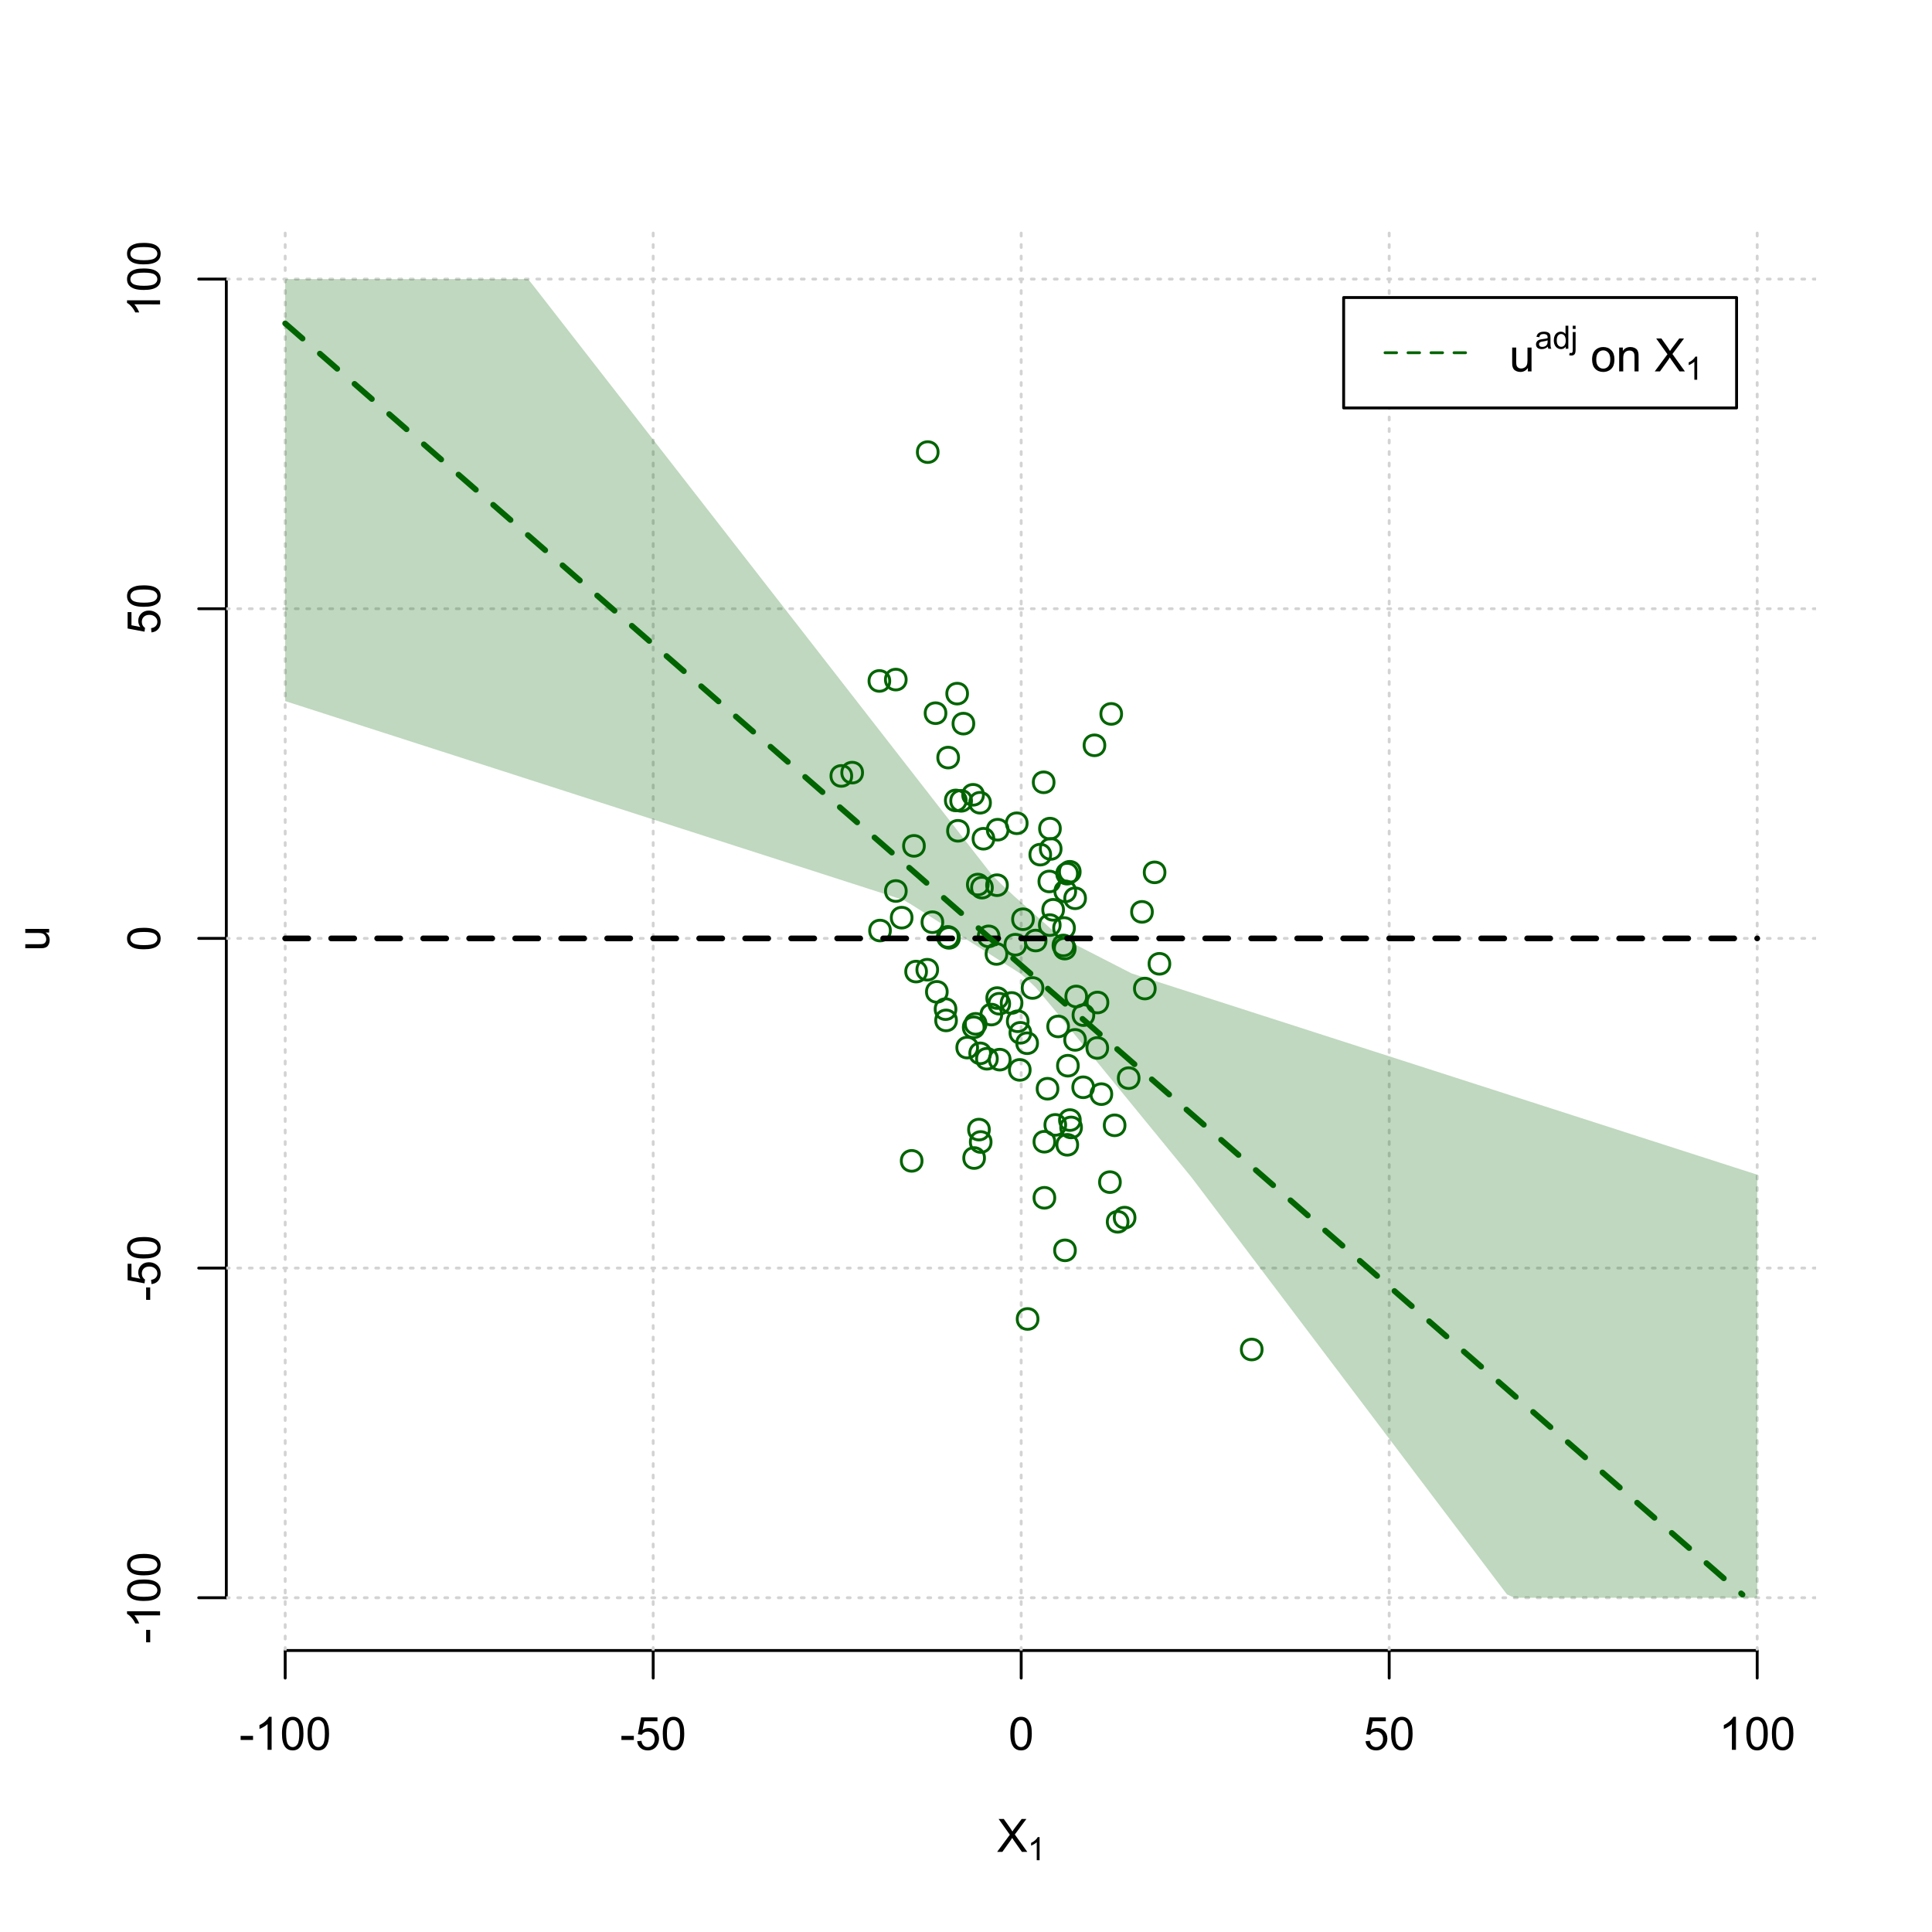 <?xml version="1.0" encoding="UTF-8"?>
<svg xmlns="http://www.w3.org/2000/svg" xmlns:xlink="http://www.w3.org/1999/xlink" width="504pt" height="504pt" viewBox="0 0 504 504" version="1.1">
<defs>
<g>
<symbol overflow="visible" id="glyph0-0">
<path style="stroke:none;" d="M 1.5 0 L 1.5 -7.5 L 7.5 -7.5 L 7.5 0 Z M 1.688 -0.188 L 7.312 -0.188 L 7.312 -7.312 L 1.688 -7.312 Z M 1.688 -0.188 "/>
</symbol>
<symbol overflow="visible" id="glyph0-1">
<path style="stroke:none;" d="M 0.055 0 L 3.375 -4.477 L 0.445 -8.59 L 1.797 -8.59 L 3.359 -6.387 C 3.68 -5.93 3.91 -5.578 4.047 -5.332 C 4.238 -5.645 4.465 -5.969 4.727 -6.312 L 6.457 -8.59 L 7.695 -8.59 L 4.676 -4.539 L 7.93 0 L 6.523 0 L 4.359 -3.062 C 4.238 -3.238 4.113 -3.43 3.984 -3.641 C 3.789 -3.324 3.652 -3.109 3.574 -2.992 L 1.418 0 Z M 0.055 0 "/>
</symbol>
<symbol overflow="visible" id="glyph0-2">
<path style="stroke:none;" d="M 0.383 -2.578 L 0.383 -3.641 L 3.621 -3.641 L 3.621 -2.578 Z M 0.383 -2.578 "/>
</symbol>
<symbol overflow="visible" id="glyph0-3">
<path style="stroke:none;" d="M 4.469 0 L 3.414 0 L 3.414 -6.719 C 3.16 -6.477 2.828 -6.234 2.414 -5.996 C 2 -5.75 1.629 -5.57 1.305 -5.449 L 1.305 -6.469 C 1.895 -6.742 2.41 -7.078 2.852 -7.477 C 3.293 -7.871 3.605 -8.254 3.789 -8.625 L 4.469 -8.625 Z M 4.469 0 "/>
</symbol>
<symbol overflow="visible" id="glyph0-4">
<path style="stroke:none;" d="M 0.5 -4.234 C 0.496 -5.246 0.602 -6.062 0.812 -6.688 C 1.02 -7.305 1.328 -7.785 1.742 -8.121 C 2.148 -8.457 2.668 -8.625 3.297 -8.625 C 3.758 -8.625 4.164 -8.531 4.512 -8.348 C 4.855 -8.16 5.141 -7.891 5.371 -7.543 C 5.594 -7.191 5.773 -6.766 5.906 -6.266 C 6.035 -5.762 6.098 -5.086 6.102 -4.234 C 6.098 -3.227 5.996 -2.414 5.789 -1.797 C 5.578 -1.176 5.266 -0.695 4.859 -0.359 C 4.445 -0.02 3.926 0.145 3.297 0.148 C 2.465 0.145 1.816 -0.148 1.348 -0.742 C 0.781 -1.457 0.496 -2.621 0.5 -4.234 Z M 1.582 -4.234 C 1.582 -2.824 1.746 -1.887 2.074 -1.418 C 2.402 -0.949 2.809 -0.715 3.297 -0.719 C 3.777 -0.715 4.184 -0.949 4.52 -1.422 C 4.848 -1.887 5.016 -2.824 5.016 -4.234 C 5.016 -5.648 4.848 -6.59 4.52 -7.055 C 4.184 -7.516 3.773 -7.746 3.289 -7.75 C 2.801 -7.746 2.414 -7.543 2.125 -7.137 C 1.762 -6.613 1.582 -5.645 1.582 -4.234 Z M 1.582 -4.234 "/>
</symbol>
<symbol overflow="visible" id="glyph0-5">
<path style="stroke:none;" d="M 0.5 -2.25 L 1.605 -2.344 C 1.684 -1.805 1.871 -1.398 2.176 -1.125 C 2.473 -0.852 2.836 -0.715 3.258 -0.719 C 3.766 -0.715 4.195 -0.906 4.547 -1.293 C 4.898 -1.672 5.074 -2.18 5.074 -2.82 C 5.074 -3.414 4.902 -3.891 4.566 -4.242 C 4.227 -4.59 3.785 -4.762 3.242 -4.766 C 2.898 -4.762 2.594 -4.684 2.32 -4.531 C 2.047 -4.375 1.832 -4.176 1.676 -3.93 L 0.688 -4.062 L 1.516 -8.473 L 5.789 -8.473 L 5.789 -7.465 L 2.359 -7.465 L 1.898 -5.156 C 2.414 -5.516 2.953 -5.695 3.523 -5.695 C 4.27 -5.695 4.902 -5.434 5.422 -4.914 C 5.934 -4.395 6.191 -3.727 6.195 -2.914 C 6.191 -2.133 5.965 -1.461 5.516 -0.898 C 4.961 -0.199 4.211 0.145 3.258 0.148 C 2.477 0.145 1.836 -0.07 1.344 -0.508 C 0.844 -0.941 0.562 -1.523 0.5 -2.25 Z M 0.5 -2.25 "/>
</symbol>
<symbol overflow="visible" id="glyph0-6">
<path style="stroke:none;" d="M 4.867 0 L 4.867 -0.914 C 4.379 -0.211 3.723 0.141 2.895 0.141 C 2.527 0.141 2.184 0.07 1.867 -0.07 C 1.547 -0.211 1.309 -0.387 1.156 -0.602 C 1 -0.812 0.895 -1.074 0.832 -1.383 C 0.785 -1.59 0.762 -1.918 0.766 -2.367 L 0.766 -6.223 L 1.82 -6.223 L 1.82 -2.773 C 1.816 -2.219 1.84 -1.848 1.887 -1.656 C 1.949 -1.379 2.09 -1.16 2.309 -1.004 C 2.523 -0.84 2.789 -0.762 3.105 -0.766 C 3.418 -0.762 3.715 -0.844 3.996 -1.008 C 4.273 -1.172 4.469 -1.391 4.586 -1.672 C 4.699 -1.949 4.758 -2.355 4.758 -2.891 L 4.758 -6.223 L 5.812 -6.223 L 5.812 0 Z M 4.867 0 "/>
</symbol>
<symbol overflow="visible" id="glyph0-7">
<path style="stroke:none;" d=""/>
</symbol>
<symbol overflow="visible" id="glyph0-8">
<path style="stroke:none;" d="M 0.398 -3.109 C 0.398 -4.262 0.719 -5.117 1.359 -5.672 C 1.895 -6.133 2.547 -6.363 3.316 -6.363 C 4.172 -6.363 4.871 -6.082 5.414 -5.52 C 5.953 -4.957 6.223 -4.184 6.227 -3.199 C 6.223 -2.398 6.102 -1.766 5.867 -1.309 C 5.625 -0.848 5.277 -0.492 4.82 -0.238 C 4.359 0.016 3.859 0.141 3.316 0.141 C 2.441 0.141 1.734 -0.137 1.203 -0.695 C 0.664 -1.254 0.398 -2.059 0.398 -3.109 Z M 1.484 -3.109 C 1.48 -2.309 1.656 -1.711 2.004 -1.32 C 2.348 -0.922 2.785 -0.727 3.316 -0.727 C 3.84 -0.727 4.273 -0.926 4.621 -1.324 C 4.969 -1.723 5.145 -2.328 5.145 -3.148 C 5.145 -3.914 4.969 -4.496 4.617 -4.895 C 4.266 -5.289 3.832 -5.488 3.316 -5.492 C 2.785 -5.488 2.348 -5.293 2.004 -4.898 C 1.656 -4.5 1.48 -3.902 1.484 -3.109 Z M 1.484 -3.109 "/>
</symbol>
<symbol overflow="visible" id="glyph0-9">
<path style="stroke:none;" d="M 0.789 0 L 0.789 -6.223 L 1.742 -6.223 L 1.742 -5.336 C 2.195 -6.02 2.855 -6.363 3.719 -6.363 C 4.09 -6.363 4.434 -6.293 4.754 -6.16 C 5.066 -6.023 5.305 -5.848 5.461 -5.633 C 5.617 -5.41 5.727 -5.152 5.789 -4.852 C 5.828 -4.656 5.848 -4.312 5.848 -3.828 L 5.848 0 L 4.793 0 L 4.793 -3.785 C 4.793 -4.215 4.75 -4.535 4.668 -4.75 C 4.586 -4.961 4.441 -5.129 4.234 -5.258 C 4.023 -5.383 3.777 -5.449 3.5 -5.449 C 3.047 -5.449 2.66 -5.305 2.332 -5.02 C 2.004 -4.734 1.84 -4.195 1.844 -3.398 L 1.844 0 Z M 0.789 0 "/>
</symbol>
<symbol overflow="visible" id="glyph1-0">
<path style="stroke:none;" d="M 1.051 0 L 1.051 -5.25 L 5.25 -5.25 L 5.25 0 Z M 1.18 -0.133 L 5.117 -0.133 L 5.117 -5.117 L 1.18 -5.117 Z M 1.18 -0.133 "/>
</symbol>
<symbol overflow="visible" id="glyph1-1">
<path style="stroke:none;" d="M 3.129 0 L 2.391 0 L 2.391 -4.703 C 2.211 -4.531 1.977 -4.363 1.691 -4.195 C 1.398 -4.023 1.141 -3.895 0.914 -3.812 L 0.914 -4.527 C 1.328 -4.719 1.688 -4.953 1.996 -5.234 C 2.305 -5.508 2.523 -5.777 2.652 -6.039 L 3.129 -6.039 Z M 3.129 0 "/>
</symbol>
<symbol overflow="visible" id="glyph1-2">
<path style="stroke:none;" d="M 3.395 -0.539 C 3.117 -0.305 2.855 -0.137 2.605 -0.043 C 2.352 0.051 2.082 0.094 1.793 0.098 C 1.312 0.094 0.941 -0.02 0.688 -0.25 C 0.43 -0.48 0.305 -0.781 0.305 -1.148 C 0.305 -1.359 0.352 -1.551 0.449 -1.73 C 0.543 -1.902 0.668 -2.047 0.828 -2.156 C 0.984 -2.262 1.164 -2.34 1.363 -2.398 C 1.504 -2.434 1.723 -2.473 2.02 -2.512 C 2.609 -2.578 3.047 -2.664 3.336 -2.766 C 3.336 -2.867 3.34 -2.93 3.34 -2.957 C 3.34 -3.258 3.27 -3.469 3.129 -3.594 C 2.941 -3.758 2.66 -3.844 2.289 -3.844 C 1.941 -3.844 1.684 -3.781 1.52 -3.66 C 1.348 -3.535 1.227 -3.32 1.152 -3.016 L 0.43 -3.113 C 0.492 -3.418 0.602 -3.668 0.754 -3.863 C 0.902 -4.051 1.121 -4.199 1.406 -4.301 C 1.688 -4.402 2.016 -4.453 2.395 -4.453 C 2.766 -4.453 3.066 -4.406 3.301 -4.32 C 3.527 -4.23 3.699 -4.121 3.812 -3.992 C 3.918 -3.855 3.996 -3.691 4.043 -3.492 C 4.066 -3.363 4.078 -3.133 4.082 -2.809 L 4.082 -1.824 C 4.078 -1.137 4.094 -0.703 4.129 -0.523 C 4.156 -0.336 4.219 -0.164 4.316 0 L 3.543 0 C 3.465 -0.152 3.414 -0.332 3.395 -0.539 Z M 3.336 -2.188 C 3.062 -2.074 2.66 -1.98 2.129 -1.906 C 1.82 -1.859 1.605 -1.812 1.484 -1.758 C 1.355 -1.703 1.258 -1.621 1.191 -1.52 C 1.121 -1.41 1.09 -1.293 1.09 -1.168 C 1.09 -0.969 1.164 -0.805 1.312 -0.676 C 1.461 -0.543 1.68 -0.48 1.969 -0.48 C 2.25 -0.48 2.5 -0.539 2.727 -0.664 C 2.945 -0.785 3.109 -0.957 3.215 -1.176 C 3.293 -1.34 3.332 -1.586 3.336 -1.914 Z M 3.336 -2.188 "/>
</symbol>
<symbol overflow="visible" id="glyph1-3">
<path style="stroke:none;" d="M 3.379 0 L 3.379 -0.551 C 3.102 -0.121 2.695 0.094 2.16 0.098 C 1.812 0.094 1.492 0 1.203 -0.188 C 0.906 -0.379 0.68 -0.645 0.523 -0.988 C 0.359 -1.328 0.281 -1.723 0.285 -2.172 C 0.281 -2.605 0.355 -3 0.504 -3.355 C 0.648 -3.707 0.863 -3.977 1.156 -4.168 C 1.441 -4.355 1.766 -4.453 2.129 -4.453 C 2.387 -4.453 2.621 -4.395 2.828 -4.285 C 3.031 -4.172 3.199 -4.031 3.332 -3.855 L 3.332 -6.012 L 4.066 -6.012 L 4.066 0 Z M 1.047 -2.172 C 1.043 -1.613 1.16 -1.195 1.398 -0.922 C 1.629 -0.641 1.906 -0.504 2.23 -0.508 C 2.551 -0.504 2.824 -0.637 3.051 -0.902 C 3.273 -1.168 3.387 -1.57 3.391 -2.113 C 3.387 -2.707 3.273 -3.145 3.047 -3.426 C 2.816 -3.703 2.531 -3.844 2.199 -3.844 C 1.867 -3.844 1.594 -3.707 1.375 -3.441 C 1.152 -3.168 1.043 -2.746 1.047 -2.172 Z M 1.047 -2.172 "/>
</symbol>
<symbol overflow="visible" id="glyph1-4">
<path style="stroke:none;" d="M 0.551 -5.156 L 0.551 -6.012 L 1.289 -6.012 L 1.289 -5.156 Z M -0.387 1.691 L -0.246 1.062 C -0.098 1.098 0.016 1.117 0.102 1.121 C 0.25 1.117 0.363 1.066 0.438 0.969 C 0.512 0.867 0.551 0.621 0.551 0.223 L 0.551 -4.355 L 1.289 -4.355 L 1.289 0.238 C 1.289 0.773 1.219 1.148 1.078 1.359 C 0.898 1.633 0.602 1.77 0.191 1.77 C -0.008 1.77 -0.199 1.742 -0.387 1.691 Z M -0.387 1.691 "/>
</symbol>
<symbol overflow="visible" id="glyph2-0">
<path style="stroke:none;" d="M 0 -1.5 L -7.5 -1.5 L -7.5 -7.5 L 0 -7.5 Z M -0.188 -1.688 L -0.188 -7.312 L -7.312 -7.312 L -7.312 -1.688 Z M -0.188 -1.688 "/>
</symbol>
<symbol overflow="visible" id="glyph2-1">
<path style="stroke:none;" d="M 0 -4.867 L -0.914 -4.867 C -0.211 -4.379 0.141 -3.723 0.141 -2.895 C 0.141 -2.527 0.07 -2.184 -0.07 -1.867 C -0.211 -1.547 -0.387 -1.309 -0.598 -1.156 C -0.809 -1 -1.07 -0.895 -1.383 -0.832 C -1.59 -0.789 -1.918 -0.766 -2.367 -0.77 L -6.223 -0.77 L -6.223 -1.824 L -2.773 -1.824 C -2.219 -1.82 -1.848 -1.844 -1.656 -1.887 C -1.379 -1.949 -1.16 -2.09 -1.004 -2.309 C -0.84 -2.523 -0.762 -2.789 -0.766 -3.105 C -0.762 -3.418 -0.844 -3.715 -1.008 -3.996 C -1.172 -4.273 -1.391 -4.469 -1.672 -4.586 C -1.945 -4.699 -2.352 -4.758 -2.887 -4.758 L -6.223 -4.758 L -6.223 -5.812 L 0 -5.812 Z M 0 -4.867 "/>
</symbol>
<symbol overflow="visible" id="glyph2-2">
<path style="stroke:none;" d="M -2.578 -0.383 L -3.641 -0.383 L -3.641 -3.621 L -2.578 -3.621 Z M -2.578 -0.383 "/>
</symbol>
<symbol overflow="visible" id="glyph2-3">
<path style="stroke:none;" d="M 0 -4.469 L 0 -3.414 L -6.719 -3.418 C -6.477 -3.16 -6.234 -2.828 -5.996 -2.418 C -5.75 -2.004 -5.57 -1.633 -5.449 -1.309 L -6.469 -1.309 C -6.742 -1.895 -7.078 -2.41 -7.477 -2.852 C -7.871 -3.293 -8.254 -3.605 -8.625 -3.793 L -8.625 -4.473 Z M 0 -4.469 "/>
</symbol>
<symbol overflow="visible" id="glyph2-4">
<path style="stroke:none;" d="M -4.234 -0.5 C -5.246 -0.496 -6.062 -0.602 -6.688 -0.812 C -7.305 -1.02 -7.785 -1.328 -8.121 -1.742 C -8.457 -2.152 -8.625 -2.672 -8.625 -3.301 C -8.625 -3.758 -8.531 -4.164 -8.348 -4.512 C -8.16 -4.859 -7.891 -5.145 -7.543 -5.371 C -7.191 -5.594 -6.766 -5.773 -6.266 -5.906 C -5.762 -6.035 -5.086 -6.098 -4.234 -6.102 C -3.223 -6.098 -2.41 -5.996 -1.793 -5.789 C -1.176 -5.578 -0.695 -5.266 -0.359 -4.859 C -0.02 -4.445 0.145 -3.926 0.148 -3.297 C 0.145 -2.465 -0.148 -1.816 -0.742 -1.348 C -1.457 -0.781 -2.621 -0.496 -4.234 -0.5 Z M -4.234 -1.582 C -2.824 -1.582 -1.887 -1.746 -1.418 -2.074 C -0.949 -2.402 -0.715 -2.809 -0.719 -3.297 C -0.715 -3.777 -0.949 -4.184 -1.422 -4.52 C -1.887 -4.848 -2.824 -5.016 -4.234 -5.016 C -5.648 -5.016 -6.59 -4.848 -7.055 -4.52 C -7.516 -4.188 -7.746 -3.777 -7.75 -3.289 C -7.746 -2.801 -7.543 -2.414 -7.137 -2.129 C -6.613 -1.762 -5.645 -1.582 -4.234 -1.582 Z M -4.234 -1.582 "/>
</symbol>
<symbol overflow="visible" id="glyph2-5">
<path style="stroke:none;" d="M -2.25 -0.5 L -2.344 -1.605 C -1.805 -1.684 -1.398 -1.871 -1.125 -2.176 C -0.852 -2.473 -0.715 -2.836 -0.719 -3.258 C -0.715 -3.766 -0.906 -4.195 -1.293 -4.547 C -1.672 -4.898 -2.18 -5.074 -2.816 -5.074 C -3.414 -5.074 -3.891 -4.902 -4.242 -4.566 C -4.59 -4.227 -4.762 -3.785 -4.766 -3.242 C -4.762 -2.898 -4.684 -2.594 -4.531 -2.32 C -4.375 -2.047 -4.176 -1.832 -3.93 -1.676 L -4.062 -0.688 L -8.473 -1.52 L -8.473 -5.789 L -7.465 -5.789 L -7.465 -2.363 L -5.156 -1.898 C -5.516 -2.414 -5.695 -2.953 -5.695 -3.523 C -5.695 -4.27 -5.434 -4.902 -4.914 -5.422 C -4.395 -5.934 -3.727 -6.191 -2.91 -6.195 C -2.133 -6.191 -1.461 -5.965 -0.895 -5.516 C -0.199 -4.961 0.145 -4.211 0.148 -3.258 C 0.145 -2.477 -0.07 -1.836 -0.508 -1.344 C -0.941 -0.848 -1.523 -0.566 -2.25 -0.5 Z M -2.25 -0.5 "/>
</symbol>
</g>
<clipPath id="clip1">
  <path d="M 74 59.039 L 75 59.039 L 75 430.559 L 74 430.559 Z M 74 59.039 "/>
</clipPath>
<clipPath id="clip2">
  <path d="M 170 59.039 L 171 59.039 L 171 430.559 L 170 430.559 Z M 170 59.039 "/>
</clipPath>
<clipPath id="clip3">
  <path d="M 266 59.039 L 267 59.039 L 267 430.559 L 266 430.559 Z M 266 59.039 "/>
</clipPath>
<clipPath id="clip4">
  <path d="M 362 59.039 L 363 59.039 L 363 430.559 L 362 430.559 Z M 362 59.039 "/>
</clipPath>
<clipPath id="clip5">
  <path d="M 458 59.039 L 459 59.039 L 459 430.559 L 458 430.559 Z M 458 59.039 "/>
</clipPath>
<clipPath id="clip6">
  <path d="M 59.039 416 L 473.758 416 L 473.758 418 L 59.039 418 Z M 59.039 416 "/>
</clipPath>
<clipPath id="clip7">
  <path d="M 59.039 330 L 473.758 330 L 473.758 332 L 59.039 332 Z M 59.039 330 "/>
</clipPath>
<clipPath id="clip8">
  <path d="M 59.039 244 L 473.758 244 L 473.758 246 L 59.039 246 Z M 59.039 244 "/>
</clipPath>
<clipPath id="clip9">
  <path d="M 59.039 158 L 473.758 158 L 473.758 160 L 59.039 160 Z M 59.039 158 "/>
</clipPath>
<clipPath id="clip10">
  <path d="M 59.039 72 L 473.758 72 L 473.758 74 L 59.039 74 Z M 59.039 72 "/>
</clipPath>
</defs>
<g id="surface3966">
<rect x="0" y="0" width="504" height="504" style="fill:rgb(100%,100%,100%);fill-opacity:1;stroke:none;"/>
<g style="fill:rgb(0%,0%,0%);fill-opacity:1;">
  <use xlink:href="#glyph0-1" x="260.062" y="483.102"/>
</g>
<g style="fill:rgb(0%,0%,0%);fill-opacity:1;">
  <use xlink:href="#glyph1-1" x="268.066" y="485.281"/>
</g>
<g style="fill:rgb(0%,0%,0%);fill-opacity:1;">
  <use xlink:href="#glyph2-1" x="12.82" y="248.137"/>
</g>
<path style="fill:none;stroke-width:0.75;stroke-linecap:round;stroke-linejoin:round;stroke:rgb(0%,0%,0%);stroke-opacity:1;stroke-miterlimit:10;" d="M 74.398 430.559 L 458.398 430.559 "/>
<path style="fill:none;stroke-width:0.75;stroke-linecap:round;stroke-linejoin:round;stroke:rgb(0%,0%,0%);stroke-opacity:1;stroke-miterlimit:10;" d="M 74.398 430.559 L 74.398 437.762 "/>
<path style="fill:none;stroke-width:0.75;stroke-linecap:round;stroke-linejoin:round;stroke:rgb(0%,0%,0%);stroke-opacity:1;stroke-miterlimit:10;" d="M 170.398 430.559 L 170.398 437.762 "/>
<path style="fill:none;stroke-width:0.75;stroke-linecap:round;stroke-linejoin:round;stroke:rgb(0%,0%,0%);stroke-opacity:1;stroke-miterlimit:10;" d="M 266.398 430.559 L 266.398 437.762 "/>
<path style="fill:none;stroke-width:0.75;stroke-linecap:round;stroke-linejoin:round;stroke:rgb(0%,0%,0%);stroke-opacity:1;stroke-miterlimit:10;" d="M 362.398 430.559 L 362.398 437.762 "/>
<path style="fill:none;stroke-width:0.75;stroke-linecap:round;stroke-linejoin:round;stroke:rgb(0%,0%,0%);stroke-opacity:1;stroke-miterlimit:10;" d="M 458.398 430.559 L 458.398 437.762 "/>
<g style="fill:rgb(0%,0%,0%);fill-opacity:1;">
  <use xlink:href="#glyph0-2" x="62.391" y="456.48"/>
  <use xlink:href="#glyph0-3" x="66.387" y="456.48"/>
  <use xlink:href="#glyph0-4" x="73.061" y="456.48"/>
  <use xlink:href="#glyph0-4" x="79.734" y="456.48"/>
</g>
<g style="fill:rgb(0%,0%,0%);fill-opacity:1;">
  <use xlink:href="#glyph0-2" x="161.727" y="456.48"/>
  <use xlink:href="#glyph0-5" x="165.723" y="456.48"/>
  <use xlink:href="#glyph0-4" x="172.396" y="456.48"/>
</g>
<g style="fill:rgb(0%,0%,0%);fill-opacity:1;">
  <use xlink:href="#glyph0-4" x="263.062" y="456.48"/>
</g>
<g style="fill:rgb(0%,0%,0%);fill-opacity:1;">
  <use xlink:href="#glyph0-5" x="355.727" y="456.48"/>
  <use xlink:href="#glyph0-4" x="362.4" y="456.48"/>
</g>
<g style="fill:rgb(0%,0%,0%);fill-opacity:1;">
  <use xlink:href="#glyph0-3" x="448.387" y="456.48"/>
  <use xlink:href="#glyph0-4" x="455.061" y="456.48"/>
  <use xlink:href="#glyph0-4" x="461.734" y="456.48"/>
</g>
<path style="fill:none;stroke-width:0.75;stroke-linecap:round;stroke-linejoin:round;stroke:rgb(0%,0%,0%);stroke-opacity:1;stroke-miterlimit:10;" d="M 59.039 416.801 L 59.039 72.801 "/>
<path style="fill:none;stroke-width:0.75;stroke-linecap:round;stroke-linejoin:round;stroke:rgb(0%,0%,0%);stroke-opacity:1;stroke-miterlimit:10;" d="M 59.039 416.801 L 51.84 416.801 "/>
<path style="fill:none;stroke-width:0.75;stroke-linecap:round;stroke-linejoin:round;stroke:rgb(0%,0%,0%);stroke-opacity:1;stroke-miterlimit:10;" d="M 59.039 330.801 L 51.84 330.801 "/>
<path style="fill:none;stroke-width:0.75;stroke-linecap:round;stroke-linejoin:round;stroke:rgb(0%,0%,0%);stroke-opacity:1;stroke-miterlimit:10;" d="M 59.039 244.801 L 51.84 244.801 "/>
<path style="fill:none;stroke-width:0.75;stroke-linecap:round;stroke-linejoin:round;stroke:rgb(0%,0%,0%);stroke-opacity:1;stroke-miterlimit:10;" d="M 59.039 158.801 L 51.84 158.801 "/>
<path style="fill:none;stroke-width:0.75;stroke-linecap:round;stroke-linejoin:round;stroke:rgb(0%,0%,0%);stroke-opacity:1;stroke-miterlimit:10;" d="M 59.039 72.801 L 51.84 72.801 "/>
<g style="fill:rgb(0%,0%,0%);fill-opacity:1;">
  <use xlink:href="#glyph2-2" x="41.762" y="428.809"/>
  <use xlink:href="#glyph2-3" x="41.762" y="424.812"/>
  <use xlink:href="#glyph2-4" x="41.762" y="418.139"/>
  <use xlink:href="#glyph2-4" x="41.762" y="411.465"/>
</g>
<g style="fill:rgb(0%,0%,0%);fill-opacity:1;">
  <use xlink:href="#glyph2-2" x="41.762" y="339.473"/>
  <use xlink:href="#glyph2-5" x="41.762" y="335.477"/>
  <use xlink:href="#glyph2-4" x="41.762" y="328.803"/>
</g>
<g style="fill:rgb(0%,0%,0%);fill-opacity:1;">
  <use xlink:href="#glyph2-4" x="41.762" y="248.137"/>
</g>
<g style="fill:rgb(0%,0%,0%);fill-opacity:1;">
  <use xlink:href="#glyph2-5" x="41.762" y="165.473"/>
  <use xlink:href="#glyph2-4" x="41.762" y="158.799"/>
</g>
<g style="fill:rgb(0%,0%,0%);fill-opacity:1;">
  <use xlink:href="#glyph2-3" x="41.762" y="82.812"/>
  <use xlink:href="#glyph2-4" x="41.762" y="76.139"/>
  <use xlink:href="#glyph2-4" x="41.762" y="69.465"/>
</g>
<g clip-path="url(#clip1)" clip-rule="nonzero">
<path style="fill:none;stroke-width:0.75;stroke-linecap:round;stroke-linejoin:round;stroke:rgb(82.745%,82.745%,82.745%);stroke-opacity:1;stroke-dasharray:0.75,2.25;stroke-miterlimit:10;" d="M 74.398 430.559 L 74.398 59.039 "/>
</g>
<g clip-path="url(#clip2)" clip-rule="nonzero">
<path style="fill:none;stroke-width:0.75;stroke-linecap:round;stroke-linejoin:round;stroke:rgb(82.745%,82.745%,82.745%);stroke-opacity:1;stroke-dasharray:0.75,2.25;stroke-miterlimit:10;" d="M 170.398 430.559 L 170.398 59.039 "/>
</g>
<g clip-path="url(#clip3)" clip-rule="nonzero">
<path style="fill:none;stroke-width:0.75;stroke-linecap:round;stroke-linejoin:round;stroke:rgb(82.745%,82.745%,82.745%);stroke-opacity:1;stroke-dasharray:0.75,2.25;stroke-miterlimit:10;" d="M 266.398 430.559 L 266.398 59.039 "/>
</g>
<g clip-path="url(#clip4)" clip-rule="nonzero">
<path style="fill:none;stroke-width:0.75;stroke-linecap:round;stroke-linejoin:round;stroke:rgb(82.745%,82.745%,82.745%);stroke-opacity:1;stroke-dasharray:0.75,2.25;stroke-miterlimit:10;" d="M 362.398 430.559 L 362.398 59.039 "/>
</g>
<g clip-path="url(#clip5)" clip-rule="nonzero">
<path style="fill:none;stroke-width:0.75;stroke-linecap:round;stroke-linejoin:round;stroke:rgb(82.745%,82.745%,82.745%);stroke-opacity:1;stroke-dasharray:0.75,2.25;stroke-miterlimit:10;" d="M 458.398 430.559 L 458.398 59.039 "/>
</g>
<g clip-path="url(#clip6)" clip-rule="nonzero">
<path style="fill:none;stroke-width:0.75;stroke-linecap:round;stroke-linejoin:round;stroke:rgb(82.745%,82.745%,82.745%);stroke-opacity:1;stroke-dasharray:0.75,2.25;stroke-miterlimit:10;" d="M 59.039 416.801 L 473.762 416.801 "/>
</g>
<g clip-path="url(#clip7)" clip-rule="nonzero">
<path style="fill:none;stroke-width:0.75;stroke-linecap:round;stroke-linejoin:round;stroke:rgb(82.745%,82.745%,82.745%);stroke-opacity:1;stroke-dasharray:0.75,2.25;stroke-miterlimit:10;" d="M 59.039 330.801 L 473.762 330.801 "/>
</g>
<g clip-path="url(#clip8)" clip-rule="nonzero">
<path style="fill:none;stroke-width:0.75;stroke-linecap:round;stroke-linejoin:round;stroke:rgb(82.745%,82.745%,82.745%);stroke-opacity:1;stroke-dasharray:0.75,2.25;stroke-miterlimit:10;" d="M 59.039 244.801 L 473.762 244.801 "/>
</g>
<g clip-path="url(#clip9)" clip-rule="nonzero">
<path style="fill:none;stroke-width:0.75;stroke-linecap:round;stroke-linejoin:round;stroke:rgb(82.745%,82.745%,82.745%);stroke-opacity:1;stroke-dasharray:0.75,2.25;stroke-miterlimit:10;" d="M 59.039 158.801 L 473.762 158.801 "/>
</g>
<g clip-path="url(#clip10)" clip-rule="nonzero">
<path style="fill:none;stroke-width:0.75;stroke-linecap:round;stroke-linejoin:round;stroke:rgb(82.745%,82.745%,82.745%);stroke-opacity:1;stroke-dasharray:0.75,2.25;stroke-miterlimit:10;" d="M 59.039 72.801 L 473.762 72.801 "/>
</g>
<path style=" stroke:none;fill-rule:nonzero;fill:rgb(0%,39.216%,0%);fill-opacity:0.251;" d="M 74.398 72.801 L 137.762 72.801 L 139.68 75.223 L 141.602 77.691 L 143.52 80.156 L 145.441 82.625 L 147.359 85.09 L 149.281 87.559 L 151.199 90.023 L 153.121 92.492 L 155.039 94.957 L 156.961 97.426 L 158.879 99.891 L 160.801 102.359 L 162.719 104.824 L 164.641 107.293 L 166.559 109.758 L 168.48 112.227 L 170.398 114.691 L 172.32 117.16 L 174.238 119.625 L 176.16 122.094 L 178.078 124.559 L 180 127.027 L 181.922 129.492 L 183.84 131.961 L 185.762 134.426 L 187.68 136.895 L 189.602 139.359 L 191.52 141.828 L 193.441 144.293 L 195.359 146.762 L 197.281 149.227 L 199.199 151.695 L 201.121 154.16 L 203.039 156.629 L 204.961 159.094 L 206.879 161.562 L 208.801 164.027 L 210.719 166.496 L 212.641 168.961 L 214.559 171.43 L 216.48 173.895 L 218.398 176.363 L 220.32 178.832 L 222.238 181.297 L 224.16 183.766 L 226.078 186.23 L 228 188.699 L 229.922 191.164 L 231.84 193.633 L 233.762 196.098 L 235.68 198.566 L 237.602 201.031 L 239.52 203.5 L 241.441 205.965 L 243.359 208.434 L 245.281 210.898 L 247.199 213.367 L 249.121 215.832 L 251.039 218.301 L 252.961 220.766 L 254.879 223.234 L 256.801 225.699 L 258.719 228.168 L 260.641 230.109 L 262.559 231.902 L 264.48 233.695 L 266.398 235.406 L 268.32 237.117 L 270.238 238.828 L 272.16 240.535 L 274.078 242.246 L 276 243.957 L 277.922 245.078 L 279.84 246.062 L 281.762 247.047 L 283.68 248.027 L 285.602 249.012 L 287.52 249.996 L 289.441 250.98 L 291.359 251.965 L 293.281 252.949 L 295.199 253.93 L 297.121 254.547 L 299.039 255.168 L 300.961 255.785 L 302.879 256.402 L 304.801 257.02 L 306.719 257.637 L 308.641 258.254 L 310.559 258.871 L 312.48 259.488 L 314.398 260.109 L 316.32 260.727 L 318.238 261.344 L 320.16 261.961 L 322.078 262.578 L 325.922 263.812 L 327.84 264.434 L 329.762 265.051 L 331.68 265.668 L 333.602 266.285 L 335.52 266.902 L 337.441 267.52 L 339.359 268.137 L 341.281 268.758 L 343.199 269.375 L 345.121 269.992 L 347.039 270.609 L 348.961 271.227 L 350.879 271.844 L 352.801 272.461 L 354.719 273.082 L 356.641 273.699 L 358.559 274.316 L 360.48 274.934 L 362.398 275.551 L 364.32 276.168 L 366.238 276.785 L 368.16 277.406 L 370.078 278.023 L 373.922 279.258 L 375.84 279.875 L 377.762 280.492 L 379.68 281.109 L 381.602 281.73 L 383.52 282.348 L 385.441 282.965 L 387.359 283.582 L 389.281 284.199 L 391.199 284.816 L 393.121 285.434 L 395.039 286.055 L 396.961 286.672 L 398.879 287.289 L 400.801 287.906 L 402.719 288.523 L 404.641 289.141 L 406.559 289.758 L 408.48 290.375 L 410.398 290.996 L 412.32 291.613 L 414.238 292.23 L 416.16 292.848 L 418.078 293.465 L 421.922 294.699 L 423.84 295.32 L 425.762 295.938 L 427.68 296.555 L 429.602 297.172 L 431.52 297.789 L 433.441 298.406 L 435.359 299.023 L 437.281 299.645 L 439.199 300.262 L 441.121 300.879 L 443.039 301.496 L 444.961 302.113 L 446.879 302.73 L 448.801 303.348 L 450.719 303.969 L 452.641 304.586 L 454.559 305.203 L 456.48 305.82 L 458.398 306.438 L 458.398 416.801 L 395.039 416.801 L 393.121 415.934 L 391.199 413.395 L 389.281 410.855 L 387.359 408.316 L 385.441 405.777 L 383.52 403.238 L 381.602 400.699 L 379.68 398.164 L 377.762 395.625 L 375.84 393.086 L 373.922 390.547 L 370.078 385.469 L 368.16 382.93 L 366.238 380.391 L 364.32 377.852 L 362.398 375.316 L 360.48 372.777 L 358.559 370.238 L 356.641 367.699 L 354.719 365.16 L 352.801 362.621 L 350.879 360.082 L 348.961 357.543 L 347.039 355.008 L 345.121 352.469 L 343.199 349.93 L 341.281 347.391 L 339.359 344.852 L 337.441 342.312 L 335.52 339.773 L 333.602 337.234 L 331.68 334.695 L 329.762 332.16 L 327.84 329.621 L 325.922 327.082 L 322.078 322.004 L 320.16 319.465 L 318.238 316.926 L 316.32 314.387 L 314.398 311.848 L 312.48 309.312 L 310.559 306.809 L 308.641 304.461 L 306.719 302.113 L 304.801 299.766 L 302.879 297.418 L 300.961 295.07 L 299.039 292.727 L 297.121 290.379 L 295.199 288.031 L 293.281 285.684 L 291.359 283.336 L 289.441 280.988 L 287.52 278.641 L 285.602 276.293 L 283.68 273.945 L 281.762 271.598 L 279.84 269.254 L 277.922 266.906 L 276 264.559 L 274.078 262.227 L 272.16 259.945 L 270.238 257.66 L 268.32 255.801 L 266.398 254.145 L 264.48 252.879 L 262.559 251.668 L 260.641 250.453 L 258.719 249.238 L 256.801 248.023 L 254.879 246.809 L 252.961 245.598 L 251.039 244.383 L 249.121 243.168 L 247.199 241.953 L 245.281 240.742 L 243.359 239.527 L 241.441 238.312 L 239.52 237.098 L 237.602 235.883 L 235.68 234.781 L 233.762 234.164 L 231.84 233.547 L 229.922 232.926 L 226.078 231.691 L 224.16 231.074 L 222.238 230.457 L 220.32 229.84 L 218.398 229.223 L 216.48 228.602 L 214.559 227.984 L 212.641 227.367 L 210.719 226.75 L 208.801 226.133 L 206.879 225.516 L 204.961 224.898 L 203.039 224.281 L 201.121 223.66 L 199.199 223.043 L 197.281 222.426 L 195.359 221.809 L 193.441 221.191 L 191.52 220.574 L 189.602 219.957 L 187.68 219.336 L 185.762 218.719 L 183.84 218.102 L 181.922 217.484 L 178.078 216.25 L 176.16 215.633 L 174.238 215.012 L 172.32 214.395 L 170.398 213.777 L 168.48 213.16 L 166.559 212.543 L 164.641 211.926 L 162.719 211.309 L 160.801 210.688 L 158.879 210.07 L 156.961 209.453 L 155.039 208.836 L 153.121 208.219 L 151.199 207.602 L 149.281 206.984 L 147.359 206.363 L 145.441 205.746 L 143.52 205.129 L 141.602 204.512 L 139.68 203.895 L 137.762 203.277 L 135.84 202.66 L 133.922 202.039 L 130.078 200.805 L 128.16 200.188 L 126.238 199.57 L 124.32 198.953 L 122.398 198.336 L 120.48 197.715 L 118.559 197.098 L 116.641 196.48 L 114.719 195.863 L 112.801 195.246 L 110.879 194.629 L 108.961 194.012 L 107.039 193.391 L 105.121 192.773 L 103.199 192.156 L 101.281 191.539 L 99.359 190.922 L 97.441 190.305 L 95.52 189.688 L 93.602 189.07 L 91.68 188.449 L 89.762 187.832 L 87.84 187.215 L 85.922 186.598 L 82.078 185.363 L 80.16 184.746 L 78.238 184.125 L 76.32 183.508 L 74.398 182.891 Z M 74.398 72.801 "/>
<path style="fill:none;stroke-width:0.75;stroke-linecap:round;stroke-linejoin:round;stroke:rgb(0%,39.216%,0%);stroke-opacity:1;stroke-miterlimit:10;" d="M 254.023 188.773 C 254.023 192.371 248.621 192.371 248.621 188.773 C 248.621 185.172 254.023 185.172 254.023 188.773 "/>
<path style="fill:none;stroke-width:0.75;stroke-linecap:round;stroke-linejoin:round;stroke:rgb(0%,39.216%,0%);stroke-opacity:1;stroke-miterlimit:10;" d="M 305.16 251.43 C 305.16 255.027 299.762 255.027 299.762 251.43 C 299.762 247.828 305.16 247.828 305.16 251.43 "/>
<path style="fill:none;stroke-width:0.75;stroke-linecap:round;stroke-linejoin:round;stroke:rgb(0%,39.216%,0%);stroke-opacity:1;stroke-miterlimit:10;" d="M 225.008 201.555 C 225.008 205.156 219.605 205.156 219.605 201.555 C 219.605 197.957 225.008 197.957 225.008 201.555 "/>
<path style="fill:none;stroke-width:0.75;stroke-linecap:round;stroke-linejoin:round;stroke:rgb(0%,39.216%,0%);stroke-opacity:1;stroke-miterlimit:10;" d="M 300.609 237.879 C 300.609 241.48 295.207 241.48 295.207 237.879 C 295.207 234.281 300.609 234.281 300.609 237.879 "/>
<path style="fill:none;stroke-width:0.75;stroke-linecap:round;stroke-linejoin:round;stroke:rgb(0%,39.216%,0%);stroke-opacity:1;stroke-miterlimit:10;" d="M 277.43 237.344 C 277.43 240.945 272.031 240.945 272.031 237.344 C 272.031 233.742 277.43 233.742 277.43 237.344 "/>
<path style="fill:none;stroke-width:0.75;stroke-linecap:round;stroke-linejoin:round;stroke:rgb(0%,39.216%,0%);stroke-opacity:1;stroke-miterlimit:10;" d="M 260.16 276.195 C 260.16 279.797 254.758 279.797 254.758 276.195 C 254.758 272.598 260.16 272.598 260.16 276.195 "/>
<path style="fill:none;stroke-width:0.75;stroke-linecap:round;stroke-linejoin:round;stroke:rgb(0%,39.216%,0%);stroke-opacity:1;stroke-miterlimit:10;" d="M 236.402 232.438 C 236.402 236.035 231.004 236.035 231.004 232.438 C 231.004 228.836 236.402 228.836 236.402 232.438 "/>
<path style="fill:none;stroke-width:0.75;stroke-linecap:round;stroke-linejoin:round;stroke:rgb(0%,39.216%,0%);stroke-opacity:1;stroke-miterlimit:10;" d="M 268.73 279.105 C 268.73 282.703 263.332 282.703 263.332 279.105 C 263.332 275.504 268.73 275.504 268.73 279.105 "/>
<path style="fill:none;stroke-width:0.75;stroke-linecap:round;stroke-linejoin:round;stroke:rgb(0%,39.216%,0%);stroke-opacity:1;stroke-miterlimit:10;" d="M 282.117 294.113 C 282.117 297.715 276.715 297.715 276.715 294.113 C 276.715 290.512 282.117 290.512 282.117 294.113 "/>
<path style="fill:none;stroke-width:0.75;stroke-linecap:round;stroke-linejoin:round;stroke:rgb(0%,39.216%,0%);stroke-opacity:1;stroke-miterlimit:10;" d="M 260.609 244.266 C 260.609 247.867 255.211 247.867 255.211 244.266 C 255.211 240.668 260.609 240.668 260.609 244.266 "/>
<path style="fill:none;stroke-width:0.75;stroke-linecap:round;stroke-linejoin:round;stroke:rgb(0%,39.216%,0%);stroke-opacity:1;stroke-miterlimit:10;" d="M 294.262 318.734 C 294.262 322.332 288.863 322.332 288.863 318.734 C 288.863 315.133 294.262 315.133 294.262 318.734 "/>
<path style="fill:none;stroke-width:0.75;stroke-linecap:round;stroke-linejoin:round;stroke:rgb(0%,39.216%,0%);stroke-opacity:1;stroke-miterlimit:10;" d="M 270.652 272.145 C 270.652 275.746 265.25 275.746 265.25 272.145 C 265.25 268.543 270.652 268.543 270.652 272.145 "/>
<path style="fill:none;stroke-width:0.75;stroke-linecap:round;stroke-linejoin:round;stroke:rgb(0%,39.216%,0%);stroke-opacity:1;stroke-miterlimit:10;" d="M 329.238 352.047 C 329.238 355.648 323.836 355.648 323.836 352.047 C 323.836 348.449 329.238 348.449 329.238 352.047 "/>
<path style="fill:none;stroke-width:0.75;stroke-linecap:round;stroke-linejoin:round;stroke:rgb(0%,39.216%,0%);stroke-opacity:1;stroke-miterlimit:10;" d="M 272.059 257.734 C 272.059 261.332 266.66 261.332 266.66 257.734 C 266.66 254.133 272.059 254.133 272.059 257.734 "/>
<path style="fill:none;stroke-width:0.75;stroke-linecap:round;stroke-linejoin:round;stroke:rgb(0%,39.216%,0%);stroke-opacity:1;stroke-miterlimit:10;" d="M 280.598 232.523 C 280.598 236.125 275.195 236.125 275.195 232.523 C 275.195 228.922 280.598 228.922 280.598 232.523 "/>
<path style="fill:none;stroke-width:0.75;stroke-linecap:round;stroke-linejoin:round;stroke:rgb(0%,39.216%,0%);stroke-opacity:1;stroke-miterlimit:10;" d="M 262.836 260.367 C 262.836 263.965 257.434 263.965 257.434 260.367 C 257.434 256.766 262.836 256.766 262.836 260.367 "/>
<path style="fill:none;stroke-width:0.75;stroke-linecap:round;stroke-linejoin:round;stroke:rgb(0%,39.216%,0%);stroke-opacity:1;stroke-miterlimit:10;" d="M 283.168 234.332 C 283.168 237.934 277.77 237.934 277.77 234.332 C 277.77 230.734 283.168 230.734 283.168 234.332 "/>
<path style="fill:none;stroke-width:0.75;stroke-linecap:round;stroke-linejoin:round;stroke:rgb(0%,39.216%,0%);stroke-opacity:1;stroke-miterlimit:10;" d="M 276.438 229.945 C 276.438 233.547 271.035 233.547 271.035 229.945 C 271.035 226.348 276.438 226.348 276.438 229.945 "/>
<path style="fill:none;stroke-width:0.75;stroke-linecap:round;stroke-linejoin:round;stroke:rgb(0%,39.216%,0%);stroke-opacity:1;stroke-miterlimit:10;" d="M 301.352 257.879 C 301.352 261.48 295.953 261.48 295.953 257.879 C 295.953 254.281 301.352 254.281 301.352 257.879 "/>
<path style="fill:none;stroke-width:0.75;stroke-linecap:round;stroke-linejoin:round;stroke:rgb(0%,39.216%,0%);stroke-opacity:1;stroke-miterlimit:10;" d="M 236.387 177.285 C 236.387 180.883 230.988 180.883 230.988 177.285 C 230.988 173.684 236.387 173.684 236.387 177.285 "/>
<path style="fill:none;stroke-width:0.75;stroke-linecap:round;stroke-linejoin:round;stroke:rgb(0%,39.216%,0%);stroke-opacity:1;stroke-miterlimit:10;" d="M 303.902 227.574 C 303.902 231.172 298.504 231.172 298.504 227.574 C 298.504 223.973 303.902 223.973 303.902 227.574 "/>
<path style="fill:none;stroke-width:0.75;stroke-linecap:round;stroke-linejoin:round;stroke:rgb(0%,39.216%,0%);stroke-opacity:1;stroke-miterlimit:10;" d="M 250.051 197.629 C 250.051 201.23 244.648 201.23 244.648 197.629 C 244.648 194.031 250.051 194.031 250.051 197.629 "/>
<path style="fill:none;stroke-width:0.75;stroke-linecap:round;stroke-linejoin:round;stroke:rgb(0%,39.216%,0%);stroke-opacity:1;stroke-miterlimit:10;" d="M 268.195 266.418 C 268.195 270.016 262.797 270.016 262.797 266.418 C 262.797 262.816 268.195 262.816 268.195 266.418 "/>
<path style="fill:none;stroke-width:0.75;stroke-linecap:round;stroke-linejoin:round;stroke:rgb(0%,39.216%,0%);stroke-opacity:1;stroke-miterlimit:10;" d="M 257.219 267.094 C 257.219 270.691 251.82 270.691 251.82 267.094 C 251.82 263.492 257.219 263.492 257.219 267.094 "/>
<path style="fill:none;stroke-width:0.75;stroke-linecap:round;stroke-linejoin:round;stroke:rgb(0%,39.216%,0%);stroke-opacity:1;stroke-miterlimit:10;" d="M 258.863 231.559 C 258.863 235.16 253.465 235.16 253.465 231.559 C 253.465 227.957 258.863 227.957 258.863 231.559 "/>
<path style="fill:none;stroke-width:0.75;stroke-linecap:round;stroke-linejoin:round;stroke:rgb(0%,39.216%,0%);stroke-opacity:1;stroke-miterlimit:10;" d="M 249.957 244.406 C 249.957 248.008 244.559 248.008 244.559 244.406 C 244.559 240.809 249.957 240.809 249.957 244.406 "/>
<path style="fill:none;stroke-width:0.75;stroke-linecap:round;stroke-linejoin:round;stroke:rgb(0%,39.216%,0%);stroke-opacity:1;stroke-miterlimit:10;" d="M 252.031 208.809 C 252.031 212.41 246.633 212.41 246.633 208.809 C 246.633 205.211 252.031 205.211 252.031 208.809 "/>
<path style="fill:none;stroke-width:0.75;stroke-linecap:round;stroke-linejoin:round;stroke:rgb(0%,39.216%,0%);stroke-opacity:1;stroke-miterlimit:10;" d="M 237.918 239.395 C 237.918 242.992 232.52 242.992 232.52 239.395 C 232.52 235.793 237.918 235.793 237.918 239.395 "/>
<path style="fill:none;stroke-width:0.75;stroke-linecap:round;stroke-linejoin:round;stroke:rgb(0%,39.216%,0%);stroke-opacity:1;stroke-miterlimit:10;" d="M 256.82 302.094 C 256.82 305.691 251.422 305.691 251.422 302.094 C 251.422 298.492 256.82 298.492 256.82 302.094 "/>
<path style="fill:none;stroke-width:0.75;stroke-linecap:round;stroke-linejoin:round;stroke:rgb(0%,39.216%,0%);stroke-opacity:1;stroke-miterlimit:10;" d="M 246.754 186.047 C 246.754 189.648 241.355 189.648 241.355 186.047 C 241.355 182.445 246.754 182.445 246.754 186.047 "/>
<path style="fill:none;stroke-width:0.75;stroke-linecap:round;stroke-linejoin:round;stroke:rgb(0%,39.216%,0%);stroke-opacity:1;stroke-miterlimit:10;" d="M 232.102 177.637 C 232.102 181.238 226.703 181.238 226.703 177.637 C 226.703 174.039 232.102 174.039 232.102 177.637 "/>
<path style="fill:none;stroke-width:0.75;stroke-linecap:round;stroke-linejoin:round;stroke:rgb(0%,39.216%,0%);stroke-opacity:1;stroke-miterlimit:10;" d="M 258.082 294.676 C 258.082 298.273 252.684 298.273 252.684 294.676 C 252.684 291.074 258.082 291.074 258.082 294.676 "/>
<path style="fill:none;stroke-width:0.75;stroke-linecap:round;stroke-linejoin:round;stroke:rgb(0%,39.216%,0%);stroke-opacity:1;stroke-miterlimit:10;" d="M 276.605 216.16 C 276.605 219.758 271.203 219.758 271.203 216.16 C 271.203 212.559 276.605 212.559 276.605 216.16 "/>
<path style="fill:none;stroke-width:0.75;stroke-linecap:round;stroke-linejoin:round;stroke:rgb(0%,39.216%,0%);stroke-opacity:1;stroke-miterlimit:10;" d="M 222.176 202.414 C 222.176 206.016 216.777 206.016 216.777 202.414 C 216.777 198.816 222.176 198.816 222.176 202.414 "/>
<path style="fill:none;stroke-width:0.75;stroke-linecap:round;stroke-linejoin:round;stroke:rgb(0%,39.216%,0%);stroke-opacity:1;stroke-miterlimit:10;" d="M 241.125 220.664 C 241.125 224.262 235.723 224.262 235.723 220.664 C 235.723 217.062 241.125 217.062 241.125 220.664 "/>
<path style="fill:none;stroke-width:0.75;stroke-linecap:round;stroke-linejoin:round;stroke:rgb(0%,39.216%,0%);stroke-opacity:1;stroke-miterlimit:10;" d="M 275.969 284.02 C 275.969 287.621 270.57 287.621 270.57 284.02 C 270.57 280.418 275.969 280.418 275.969 284.02 "/>
<path style="fill:none;stroke-width:0.75;stroke-linecap:round;stroke-linejoin:round;stroke:rgb(0%,39.216%,0%);stroke-opacity:1;stroke-miterlimit:10;" d="M 292.25 308.383 C 292.25 311.984 286.848 311.984 286.848 308.383 C 286.848 304.781 292.25 304.781 292.25 308.383 "/>
<path style="fill:none;stroke-width:0.75;stroke-linecap:round;stroke-linejoin:round;stroke:rgb(0%,39.216%,0%);stroke-opacity:1;stroke-miterlimit:10;" d="M 288.949 273.379 C 288.949 276.977 283.547 276.977 283.547 273.379 C 283.547 269.777 288.949 269.777 288.949 273.379 "/>
<path style="fill:none;stroke-width:0.75;stroke-linecap:round;stroke-linejoin:round;stroke:rgb(0%,39.216%,0%);stroke-opacity:1;stroke-miterlimit:10;" d="M 275.148 297.844 C 275.148 301.441 269.746 301.441 269.746 297.844 C 269.746 294.242 275.148 294.242 275.148 297.844 "/>
<path style="fill:none;stroke-width:0.75;stroke-linecap:round;stroke-linejoin:round;stroke:rgb(0%,39.216%,0%);stroke-opacity:1;stroke-miterlimit:10;" d="M 258.535 297.91 C 258.535 301.512 253.137 301.512 253.137 297.91 C 253.137 294.312 258.535 294.312 258.535 297.91 "/>
<path style="fill:none;stroke-width:0.75;stroke-linecap:round;stroke-linejoin:round;stroke:rgb(0%,39.216%,0%);stroke-opacity:1;stroke-miterlimit:10;" d="M 283.156 271.277 C 283.156 274.875 277.758 274.875 277.758 271.277 C 277.758 267.676 283.156 267.676 283.156 271.277 "/>
<path style="fill:none;stroke-width:0.75;stroke-linecap:round;stroke-linejoin:round;stroke:rgb(0%,39.216%,0%);stroke-opacity:1;stroke-miterlimit:10;" d="M 249.363 263.254 C 249.363 266.852 243.965 266.852 243.965 263.254 C 243.965 259.652 249.363 259.652 249.363 263.254 "/>
<path style="fill:none;stroke-width:0.75;stroke-linecap:round;stroke-linejoin:round;stroke:rgb(0%,39.216%,0%);stroke-opacity:1;stroke-miterlimit:10;" d="M 253.434 208.914 C 253.434 212.512 248.031 212.512 248.031 208.914 C 248.031 205.312 253.434 205.312 253.434 208.914 "/>
<path style="fill:none;stroke-width:0.75;stroke-linecap:round;stroke-linejoin:round;stroke:rgb(0%,39.216%,0%);stroke-opacity:1;stroke-miterlimit:10;" d="M 280.461 247.461 C 280.461 251.062 275.062 251.062 275.062 247.461 C 275.062 243.859 280.461 243.859 280.461 247.461 "/>
<path style="fill:none;stroke-width:0.75;stroke-linecap:round;stroke-linejoin:round;stroke:rgb(0%,39.216%,0%);stroke-opacity:1;stroke-miterlimit:10;" d="M 276.555 241.328 C 276.555 244.926 271.156 244.926 271.156 241.328 C 271.156 237.727 276.555 237.727 276.555 241.328 "/>
<path style="fill:none;stroke-width:0.75;stroke-linecap:round;stroke-linejoin:round;stroke:rgb(0%,39.216%,0%);stroke-opacity:1;stroke-miterlimit:10;" d="M 281.125 298.648 C 281.125 302.246 275.723 302.246 275.723 298.648 C 275.723 295.047 281.125 295.047 281.125 298.648 "/>
<path style="fill:none;stroke-width:0.75;stroke-linecap:round;stroke-linejoin:round;stroke:rgb(0%,39.216%,0%);stroke-opacity:1;stroke-miterlimit:10;" d="M 281.281 278.012 C 281.281 281.609 275.883 281.609 275.883 278.012 C 275.883 274.41 281.281 274.41 281.281 278.012 "/>
<path style="fill:none;stroke-width:0.75;stroke-linecap:round;stroke-linejoin:round;stroke:rgb(0%,39.216%,0%);stroke-opacity:1;stroke-miterlimit:10;" d="M 256.547 207.34 C 256.547 210.941 251.145 210.941 251.145 207.34 C 251.145 203.742 256.547 203.742 256.547 207.34 "/>
<path style="fill:none;stroke-width:0.75;stroke-linecap:round;stroke-linejoin:round;stroke:rgb(0%,39.216%,0%);stroke-opacity:1;stroke-miterlimit:10;" d="M 272.871 245.355 C 272.871 248.957 267.469 248.957 267.469 245.355 C 267.469 241.758 272.871 241.758 272.871 245.355 "/>
<path style="fill:none;stroke-width:0.75;stroke-linecap:round;stroke-linejoin:round;stroke:rgb(0%,39.216%,0%);stroke-opacity:1;stroke-miterlimit:10;" d="M 281.805 292.191 C 281.805 295.789 276.406 295.789 276.406 292.191 C 276.406 288.59 281.805 288.59 281.805 292.191 "/>
<path style="fill:none;stroke-width:0.75;stroke-linecap:round;stroke-linejoin:round;stroke:rgb(0%,39.216%,0%);stroke-opacity:1;stroke-miterlimit:10;" d="M 262.969 216.441 C 262.969 220.043 257.57 220.043 257.57 216.441 C 257.57 212.844 262.969 212.844 262.969 216.441 "/>
<path style="fill:none;stroke-width:0.75;stroke-linecap:round;stroke-linejoin:round;stroke:rgb(0%,39.216%,0%);stroke-opacity:1;stroke-miterlimit:10;" d="M 263.379 261.84 C 263.379 265.441 257.977 265.441 257.977 261.84 C 257.977 258.242 263.379 258.242 263.379 261.84 "/>
<path style="fill:none;stroke-width:0.75;stroke-linecap:round;stroke-linejoin:round;stroke:rgb(0%,39.216%,0%);stroke-opacity:1;stroke-miterlimit:10;" d="M 288.211 194.43 C 288.211 198.031 282.809 198.031 282.809 194.43 C 282.809 190.832 288.211 190.832 288.211 194.43 "/>
<path style="fill:none;stroke-width:0.75;stroke-linecap:round;stroke-linejoin:round;stroke:rgb(0%,39.216%,0%);stroke-opacity:1;stroke-miterlimit:10;" d="M 247.094 258.746 C 247.094 262.344 241.695 262.344 241.695 258.746 C 241.695 255.145 247.094 255.145 247.094 258.746 "/>
<path style="fill:none;stroke-width:0.75;stroke-linecap:round;stroke-linejoin:round;stroke:rgb(0%,39.216%,0%);stroke-opacity:1;stroke-miterlimit:10;" d="M 252.605 216.73 C 252.605 220.332 247.207 220.332 247.207 216.73 C 247.207 213.133 252.605 213.133 252.605 216.73 "/>
<path style="fill:none;stroke-width:0.75;stroke-linecap:round;stroke-linejoin:round;stroke:rgb(0%,39.216%,0%);stroke-opacity:1;stroke-miterlimit:10;" d="M 289.004 261.52 C 289.004 265.121 283.602 265.121 283.602 261.52 C 283.602 257.922 289.004 257.922 289.004 261.52 "/>
<path style="fill:none;stroke-width:0.75;stroke-linecap:round;stroke-linejoin:round;stroke:rgb(0%,39.216%,0%);stroke-opacity:1;stroke-miterlimit:10;" d="M 258.395 274.781 C 258.395 278.383 252.996 278.383 252.996 274.781 C 252.996 271.184 258.395 271.184 258.395 274.781 "/>
<path style="fill:none;stroke-width:0.75;stroke-linecap:round;stroke-linejoin:round;stroke:rgb(0%,39.216%,0%);stroke-opacity:1;stroke-miterlimit:10;" d="M 259.25 218.805 C 259.25 222.402 253.852 222.402 253.852 218.805 C 253.852 215.203 259.25 215.203 259.25 218.805 "/>
<path style="fill:none;stroke-width:0.75;stroke-linecap:round;stroke-linejoin:round;stroke:rgb(0%,39.216%,0%);stroke-opacity:1;stroke-miterlimit:10;" d="M 297.141 281.254 C 297.141 284.852 291.742 284.852 291.742 281.254 C 291.742 277.652 297.141 277.652 297.141 281.254 "/>
<path style="fill:none;stroke-width:0.75;stroke-linecap:round;stroke-linejoin:round;stroke:rgb(0%,39.216%,0%);stroke-opacity:1;stroke-miterlimit:10;" d="M 274.961 204.078 C 274.961 207.68 269.559 207.68 269.559 204.078 C 269.559 200.48 274.961 200.48 274.961 204.078 "/>
<path style="fill:none;stroke-width:0.75;stroke-linecap:round;stroke-linejoin:round;stroke:rgb(0%,39.216%,0%);stroke-opacity:1;stroke-miterlimit:10;" d="M 256.711 267.992 C 256.711 271.59 251.309 271.59 251.309 267.992 C 251.309 264.391 256.711 264.391 256.711 267.992 "/>
<path style="fill:none;stroke-width:0.75;stroke-linecap:round;stroke-linejoin:round;stroke:rgb(0%,39.216%,0%);stroke-opacity:1;stroke-miterlimit:10;" d="M 274.074 222.949 C 274.074 226.551 268.676 226.551 268.676 222.949 C 268.676 219.352 274.074 219.352 274.074 222.949 "/>
<path style="fill:none;stroke-width:0.75;stroke-linecap:round;stroke-linejoin:round;stroke:rgb(0%,39.216%,0%);stroke-opacity:1;stroke-miterlimit:10;" d="M 244.594 252.969 C 244.594 256.57 239.195 256.57 239.195 252.969 C 239.195 249.371 244.594 249.371 244.594 252.969 "/>
<path style="fill:none;stroke-width:0.75;stroke-linecap:round;stroke-linejoin:round;stroke:rgb(0%,39.216%,0%);stroke-opacity:1;stroke-miterlimit:10;" d="M 244.719 117.938 C 244.719 121.539 239.32 121.539 239.32 117.938 C 239.32 114.336 244.719 114.336 244.719 117.938 "/>
<path style="fill:none;stroke-width:0.75;stroke-linecap:round;stroke-linejoin:round;stroke:rgb(0%,39.216%,0%);stroke-opacity:1;stroke-miterlimit:10;" d="M 276.797 221.465 C 276.797 225.066 271.398 225.066 271.398 221.465 C 271.398 217.867 276.797 217.867 276.797 221.465 "/>
<path style="fill:none;stroke-width:0.75;stroke-linecap:round;stroke-linejoin:round;stroke:rgb(0%,39.216%,0%);stroke-opacity:1;stroke-miterlimit:10;" d="M 262.645 248.855 C 262.645 252.457 257.246 252.457 257.246 248.855 C 257.246 245.258 262.645 245.258 262.645 248.855 "/>
<path style="fill:none;stroke-width:0.75;stroke-linecap:round;stroke-linejoin:round;stroke:rgb(0%,39.216%,0%);stroke-opacity:1;stroke-miterlimit:10;" d="M 249.5 266.195 C 249.5 269.797 244.102 269.797 244.102 266.195 C 244.102 262.594 249.5 262.594 249.5 266.195 "/>
<path style="fill:none;stroke-width:0.75;stroke-linecap:round;stroke-linejoin:round;stroke:rgb(0%,39.216%,0%);stroke-opacity:1;stroke-miterlimit:10;" d="M 293.473 293.562 C 293.473 297.164 288.074 297.164 288.074 293.562 C 288.074 289.961 293.473 289.961 293.473 293.562 "/>
<path style="fill:none;stroke-width:0.75;stroke-linecap:round;stroke-linejoin:round;stroke:rgb(0%,39.216%,0%);stroke-opacity:1;stroke-miterlimit:10;" d="M 262.789 230.918 C 262.789 234.52 257.391 234.52 257.391 230.918 C 257.391 227.32 262.789 227.32 262.789 230.918 "/>
<path style="fill:none;stroke-width:0.75;stroke-linecap:round;stroke-linejoin:round;stroke:rgb(0%,39.216%,0%);stroke-opacity:1;stroke-miterlimit:10;" d="M 245.934 240.57 C 245.934 244.172 240.535 244.172 240.535 240.57 C 240.535 236.969 245.934 236.969 245.934 240.57 "/>
<path style="fill:none;stroke-width:0.75;stroke-linecap:round;stroke-linejoin:round;stroke:rgb(0%,39.216%,0%);stroke-opacity:1;stroke-miterlimit:10;" d="M 280.523 326.18 C 280.523 329.777 275.125 329.777 275.125 326.18 C 275.125 322.578 280.523 322.578 280.523 326.18 "/>
<path style="fill:none;stroke-width:0.75;stroke-linecap:round;stroke-linejoin:round;stroke:rgb(0%,39.216%,0%);stroke-opacity:1;stroke-miterlimit:10;" d="M 280.109 246.641 C 280.109 250.242 274.711 250.242 274.711 246.641 C 274.711 243.043 280.109 243.043 280.109 246.641 "/>
<path style="fill:none;stroke-width:0.75;stroke-linecap:round;stroke-linejoin:round;stroke:rgb(0%,39.216%,0%);stroke-opacity:1;stroke-miterlimit:10;" d="M 261.309 264.672 C 261.309 268.273 255.906 268.273 255.906 264.672 C 255.906 261.07 261.309 261.07 261.309 264.672 "/>
<path style="fill:none;stroke-width:0.75;stroke-linecap:round;stroke-linejoin:round;stroke:rgb(0%,39.216%,0%);stroke-opacity:1;stroke-miterlimit:10;" d="M 285.266 283.637 C 285.266 287.238 279.867 287.238 279.867 283.637 C 279.867 280.035 285.266 280.035 285.266 283.637 "/>
<path style="fill:none;stroke-width:0.75;stroke-linecap:round;stroke-linejoin:round;stroke:rgb(0%,39.216%,0%);stroke-opacity:1;stroke-miterlimit:10;" d="M 266.594 261.641 C 266.594 265.242 261.195 265.242 261.195 261.641 C 261.195 258.039 266.594 258.039 266.594 261.641 "/>
<path style="fill:none;stroke-width:0.75;stroke-linecap:round;stroke-linejoin:round;stroke:rgb(0%,39.216%,0%);stroke-opacity:1;stroke-miterlimit:10;" d="M 258.367 209.414 C 258.367 213.012 252.969 213.012 252.969 209.414 C 252.969 205.812 258.367 205.812 258.367 209.414 "/>
<path style="fill:none;stroke-width:0.75;stroke-linecap:round;stroke-linejoin:round;stroke:rgb(0%,39.216%,0%);stroke-opacity:1;stroke-miterlimit:10;" d="M 267.57 246.449 C 267.57 250.047 262.172 250.047 262.172 246.449 C 262.172 242.848 267.57 242.848 267.57 246.449 "/>
<path style="fill:none;stroke-width:0.75;stroke-linecap:round;stroke-linejoin:round;stroke:rgb(0%,39.216%,0%);stroke-opacity:1;stroke-miterlimit:10;" d="M 275.152 312.473 C 275.152 316.07 269.75 316.07 269.75 312.473 C 269.75 308.871 275.152 308.871 275.152 312.473 "/>
<path style="fill:none;stroke-width:0.75;stroke-linecap:round;stroke-linejoin:round;stroke:rgb(0%,39.216%,0%);stroke-opacity:1;stroke-miterlimit:10;" d="M 296.078 317.645 C 296.078 321.246 290.68 321.246 290.68 317.645 C 290.68 314.043 296.078 314.043 296.078 317.645 "/>
<path style="fill:none;stroke-width:0.75;stroke-linecap:round;stroke-linejoin:round;stroke:rgb(0%,39.216%,0%);stroke-opacity:1;stroke-miterlimit:10;" d="M 241.688 253.453 C 241.688 257.055 236.285 257.055 236.285 253.453 C 236.285 249.855 241.688 249.855 241.688 253.453 "/>
<path style="fill:none;stroke-width:0.75;stroke-linecap:round;stroke-linejoin:round;stroke:rgb(0%,39.216%,0%);stroke-opacity:1;stroke-miterlimit:10;" d="M 255.016 273.281 C 255.016 276.883 249.613 276.883 249.613 273.281 C 249.613 269.684 255.016 269.684 255.016 273.281 "/>
<path style="fill:none;stroke-width:0.75;stroke-linecap:round;stroke-linejoin:round;stroke:rgb(0%,39.216%,0%);stroke-opacity:1;stroke-miterlimit:10;" d="M 267.941 214.762 C 267.941 218.363 262.539 218.363 262.539 214.762 C 262.539 211.164 267.941 211.164 267.941 214.762 "/>
<path style="fill:none;stroke-width:0.75;stroke-linecap:round;stroke-linejoin:round;stroke:rgb(0%,39.216%,0%);stroke-opacity:1;stroke-miterlimit:10;" d="M 250.266 244.656 C 250.266 248.258 244.867 248.258 244.867 244.656 C 244.867 241.059 250.266 241.059 250.266 244.656 "/>
<path style="fill:none;stroke-width:0.75;stroke-linecap:round;stroke-linejoin:round;stroke:rgb(0%,39.216%,0%);stroke-opacity:1;stroke-miterlimit:10;" d="M 232.27 242.75 C 232.27 246.352 226.871 246.352 226.871 242.75 C 226.871 239.152 232.27 239.152 232.27 242.75 "/>
<path style="fill:none;stroke-width:0.75;stroke-linecap:round;stroke-linejoin:round;stroke:rgb(0%,39.216%,0%);stroke-opacity:1;stroke-miterlimit:10;" d="M 263.504 276.43 C 263.504 280.031 258.102 280.031 258.102 276.43 C 258.102 272.828 263.504 272.828 263.504 276.43 "/>
<path style="fill:none;stroke-width:0.75;stroke-linecap:round;stroke-linejoin:round;stroke:rgb(0%,39.216%,0%);stroke-opacity:1;stroke-miterlimit:10;" d="M 269.566 239.801 C 269.566 243.398 264.164 243.398 264.164 239.801 C 264.164 236.199 269.566 236.199 269.566 239.801 "/>
<path style="fill:none;stroke-width:0.75;stroke-linecap:round;stroke-linejoin:round;stroke:rgb(0%,39.216%,0%);stroke-opacity:1;stroke-miterlimit:10;" d="M 281.086 227.914 C 281.086 231.516 275.684 231.516 275.684 227.914 C 275.684 224.316 281.086 224.316 281.086 227.914 "/>
<path style="fill:none;stroke-width:0.75;stroke-linecap:round;stroke-linejoin:round;stroke:rgb(0%,39.216%,0%);stroke-opacity:1;stroke-miterlimit:10;" d="M 270.77 344.082 C 270.77 347.68 265.371 347.68 265.371 344.082 C 265.371 340.48 270.77 340.48 270.77 344.082 "/>
<path style="fill:none;stroke-width:0.75;stroke-linecap:round;stroke-linejoin:round;stroke:rgb(0%,39.216%,0%);stroke-opacity:1;stroke-miterlimit:10;" d="M 285.328 264.816 C 285.328 268.414 279.93 268.414 279.93 264.816 C 279.93 261.215 285.328 261.215 285.328 264.816 "/>
<path style="fill:none;stroke-width:0.75;stroke-linecap:round;stroke-linejoin:round;stroke:rgb(0%,39.216%,0%);stroke-opacity:1;stroke-miterlimit:10;" d="M 268.879 269.43 C 268.879 273.031 263.48 273.031 263.48 269.43 C 263.48 265.832 268.879 265.832 268.879 269.43 "/>
<path style="fill:none;stroke-width:0.75;stroke-linecap:round;stroke-linejoin:round;stroke:rgb(0%,39.216%,0%);stroke-opacity:1;stroke-miterlimit:10;" d="M 290.016 285.426 C 290.016 289.027 284.613 289.027 284.613 285.426 C 284.613 281.828 290.016 281.828 290.016 285.426 "/>
<path style="fill:none;stroke-width:0.75;stroke-linecap:round;stroke-linejoin:round;stroke:rgb(0%,39.216%,0%);stroke-opacity:1;stroke-miterlimit:10;" d="M 278.734 267.766 C 278.734 271.367 273.336 271.367 273.336 267.766 C 273.336 264.168 278.734 264.168 278.734 267.766 "/>
<path style="fill:none;stroke-width:0.75;stroke-linecap:round;stroke-linejoin:round;stroke:rgb(0%,39.216%,0%);stroke-opacity:1;stroke-miterlimit:10;" d="M 281.773 227.418 C 281.773 231.02 276.375 231.02 276.375 227.418 C 276.375 223.82 281.773 223.82 281.773 227.418 "/>
<path style="fill:none;stroke-width:0.75;stroke-linecap:round;stroke-linejoin:round;stroke:rgb(0%,39.216%,0%);stroke-opacity:1;stroke-miterlimit:10;" d="M 280.277 242.09 C 280.277 245.691 274.879 245.691 274.879 242.09 C 274.879 238.492 280.277 238.492 280.277 242.09 "/>
<path style="fill:none;stroke-width:0.75;stroke-linecap:round;stroke-linejoin:round;stroke:rgb(0%,39.216%,0%);stroke-opacity:1;stroke-miterlimit:10;" d="M 292.586 186.238 C 292.586 189.84 287.188 189.84 287.188 186.238 C 287.188 182.637 292.586 182.637 292.586 186.238 "/>
<path style="fill:none;stroke-width:0.75;stroke-linecap:round;stroke-linejoin:round;stroke:rgb(0%,39.216%,0%);stroke-opacity:1;stroke-miterlimit:10;" d="M 283.457 259.949 C 283.457 263.551 278.059 263.551 278.059 259.949 C 278.059 256.348 283.457 256.348 283.457 259.949 "/>
<path style="fill:none;stroke-width:0.75;stroke-linecap:round;stroke-linejoin:round;stroke:rgb(0%,39.216%,0%);stroke-opacity:1;stroke-miterlimit:10;" d="M 252.395 180.945 C 252.395 184.547 246.996 184.547 246.996 180.945 C 246.996 177.348 252.395 177.348 252.395 180.945 "/>
<path style="fill:none;stroke-width:0.75;stroke-linecap:round;stroke-linejoin:round;stroke:rgb(0%,39.216%,0%);stroke-opacity:1;stroke-miterlimit:10;" d="M 277.992 293.453 C 277.992 297.051 272.594 297.051 272.594 293.453 C 272.594 289.852 277.992 289.852 277.992 293.453 "/>
<path style="fill:none;stroke-width:0.75;stroke-linecap:round;stroke-linejoin:round;stroke:rgb(0%,39.216%,0%);stroke-opacity:1;stroke-miterlimit:10;" d="M 240.527 302.836 C 240.527 306.434 235.129 306.434 235.129 302.836 C 235.129 299.234 240.527 299.234 240.527 302.836 "/>
<path style="fill:none;stroke-width:0.75;stroke-linecap:round;stroke-linejoin:round;stroke:rgb(0%,39.216%,0%);stroke-opacity:1;stroke-miterlimit:10;" d="M 257.781 230.758 C 257.781 234.355 252.379 234.355 252.379 230.758 C 252.379 227.156 257.781 227.156 257.781 230.758 "/>
<path style="fill:none;stroke-width:1.5;stroke-linecap:round;stroke-linejoin:round;stroke:rgb(0%,0%,0%);stroke-opacity:1;stroke-dasharray:6,6;stroke-miterlimit:10;" d="M 74.398 244.801 L 458.398 244.801 "/>
<path style="fill:none;stroke-width:1.5;stroke-linecap:round;stroke-linejoin:round;stroke:rgb(0%,39.216%,0%);stroke-opacity:1;stroke-dasharray:6,6;stroke-miterlimit:10;" d="M 74.398 84.367 L 76.32 86.039 L 78.238 87.715 L 80.16 89.391 L 82.078 91.066 L 84 92.738 L 85.922 94.414 L 87.84 96.09 L 89.762 97.766 L 91.68 99.438 L 93.602 101.113 L 95.52 102.789 L 97.441 104.465 L 99.359 106.137 L 101.281 107.812 L 103.199 109.488 L 105.121 111.164 L 107.039 112.836 L 108.961 114.512 L 110.879 116.188 L 112.801 117.863 L 114.719 119.535 L 116.641 121.211 L 118.559 122.887 L 120.48 124.562 L 122.398 126.234 L 124.32 127.91 L 126.238 129.586 L 128.16 131.262 L 130.078 132.934 L 133.922 136.285 L 135.84 137.961 L 137.762 139.633 L 139.68 141.309 L 141.602 142.984 L 143.52 144.66 L 145.441 146.332 L 147.359 148.008 L 149.281 149.684 L 151.199 151.359 L 153.121 153.031 L 155.039 154.707 L 156.961 156.383 L 158.879 158.059 L 160.801 159.73 L 162.719 161.406 L 164.641 163.082 L 166.559 164.758 L 168.48 166.43 L 170.398 168.105 L 172.32 169.781 L 174.238 171.457 L 176.16 173.129 L 178.078 174.805 L 181.922 178.156 L 183.84 179.828 L 185.762 181.504 L 187.68 183.18 L 189.602 184.855 L 191.52 186.527 L 193.441 188.203 L 195.359 189.879 L 197.281 191.555 L 199.199 193.227 L 201.121 194.902 L 203.039 196.578 L 204.961 198.254 L 206.879 199.926 L 208.801 201.602 L 210.719 203.277 L 212.641 204.953 L 214.559 206.625 L 216.48 208.301 L 218.398 209.977 L 220.32 211.652 L 222.238 213.324 L 224.16 215 L 226.078 216.676 L 228 218.352 L 229.922 220.023 L 231.84 221.699 L 233.762 223.375 L 235.68 225.051 L 237.602 226.723 L 239.52 228.398 L 241.441 230.074 L 243.359 231.75 L 245.281 233.422 L 247.199 235.098 L 249.121 236.773 L 251.039 238.449 L 252.961 240.121 L 254.879 241.797 L 256.801 243.473 L 258.719 245.148 L 260.641 246.82 L 262.559 248.496 L 264.48 250.172 L 266.398 251.848 L 268.32 253.52 L 270.238 255.195 L 272.16 256.871 L 274.078 258.547 L 276 260.219 L 277.922 261.895 L 279.84 263.57 L 281.762 265.246 L 283.68 266.918 L 285.602 268.594 L 287.52 270.27 L 289.441 271.945 L 291.359 273.617 L 293.281 275.293 L 295.199 276.969 L 297.121 278.645 L 299.039 280.316 L 300.961 281.992 L 302.879 283.668 L 304.801 285.344 L 306.719 287.016 L 308.641 288.691 L 310.559 290.367 L 312.48 292.043 L 314.398 293.715 L 316.32 295.391 L 318.238 297.066 L 320.16 298.742 L 322.078 300.414 L 325.922 303.766 L 327.84 305.441 L 329.762 307.113 L 331.68 308.789 L 333.602 310.465 L 335.52 312.141 L 337.441 313.812 L 339.359 315.488 L 341.281 317.164 L 343.199 318.84 L 345.121 320.512 L 347.039 322.188 L 348.961 323.863 L 350.879 325.539 L 352.801 327.211 L 354.719 328.887 L 356.641 330.562 L 358.559 332.238 L 360.48 333.91 L 362.398 335.586 L 364.32 337.262 L 366.238 338.938 L 368.16 340.609 L 370.078 342.285 L 373.922 345.637 L 375.84 347.309 L 377.762 348.984 L 379.68 350.66 L 381.602 352.336 L 383.52 354.008 L 385.441 355.684 L 387.359 357.359 L 389.281 359.035 L 391.199 360.707 L 393.121 362.383 L 395.039 364.059 L 396.961 365.734 L 398.879 367.406 L 400.801 369.082 L 402.719 370.758 L 404.641 372.434 L 406.559 374.105 L 408.48 375.781 L 410.398 377.457 L 412.32 379.133 L 414.238 380.805 L 416.16 382.48 L 418.078 384.156 L 420 385.832 L 421.922 387.504 L 423.84 389.18 L 425.762 390.855 L 427.68 392.531 L 429.602 394.203 L 431.52 395.879 L 433.441 397.555 L 435.359 399.23 L 437.281 400.902 L 439.199 402.578 L 441.121 404.254 L 443.039 405.93 L 444.961 407.602 L 446.879 409.277 L 448.801 410.953 L 450.719 412.629 L 452.641 414.301 L 454.559 415.977 "/>
<path style="fill-rule:nonzero;fill:rgb(100%,100%,100%);fill-opacity:1;stroke-width:0.75;stroke-linecap:round;stroke-linejoin:round;stroke:rgb(0%,0%,0%);stroke-opacity:1;stroke-miterlimit:10;" d="M 350.516 77.617 L 453.023 77.617 L 453.023 106.418 L 350.516 106.418 Z M 350.516 77.617 "/>
<path style="fill:none;stroke-width:0.75;stroke-linecap:round;stroke-linejoin:round;stroke:rgb(0%,39.216%,0%);stroke-opacity:1;stroke-dasharray:3,3;stroke-miterlimit:10;" d="M 361.316 92.016 L 382.914 92.016 "/>
<g style="fill:rgb(0%,0%,0%);fill-opacity:1;">
  <use xlink:href="#glyph0-6" x="393.715" y="96.891"/>
</g>
<g style="fill:rgb(0%,0%,0%);fill-opacity:1;">
  <use xlink:href="#glyph1-2" x="400.391" y="90.977"/>
</g>
<g style="fill:rgb(0%,0%,0%);fill-opacity:1;">
  <use xlink:href="#glyph1-3" x="405.062" y="90.977"/>
</g>
<g style="fill:rgb(0%,0%,0%);fill-opacity:1;">
  <use xlink:href="#glyph1-4" x="409.734" y="90.977"/>
</g>
<g style="fill:rgb(0%,0%,0%);fill-opacity:1;">
  <use xlink:href="#glyph0-7" x="411.598" y="96.891"/>
  <use xlink:href="#glyph0-8" x="414.932" y="96.891"/>
  <use xlink:href="#glyph0-9" x="421.605" y="96.891"/>
  <use xlink:href="#glyph0-7" x="428.279" y="96.891"/>
</g>
<g style="fill:rgb(0%,0%,0%);fill-opacity:1;">
  <use xlink:href="#glyph0-1" x="431.613" y="96.891"/>
</g>
<g style="fill:rgb(0%,0%,0%);fill-opacity:1;">
  <use xlink:href="#glyph1-1" x="439.617" y="99.066"/>
</g>
<g style="fill:rgb(0%,0%,0%);fill-opacity:1;">
  <use xlink:href="#glyph0-7" x="444.289" y="96.891"/>
</g>
</g>
</svg>
